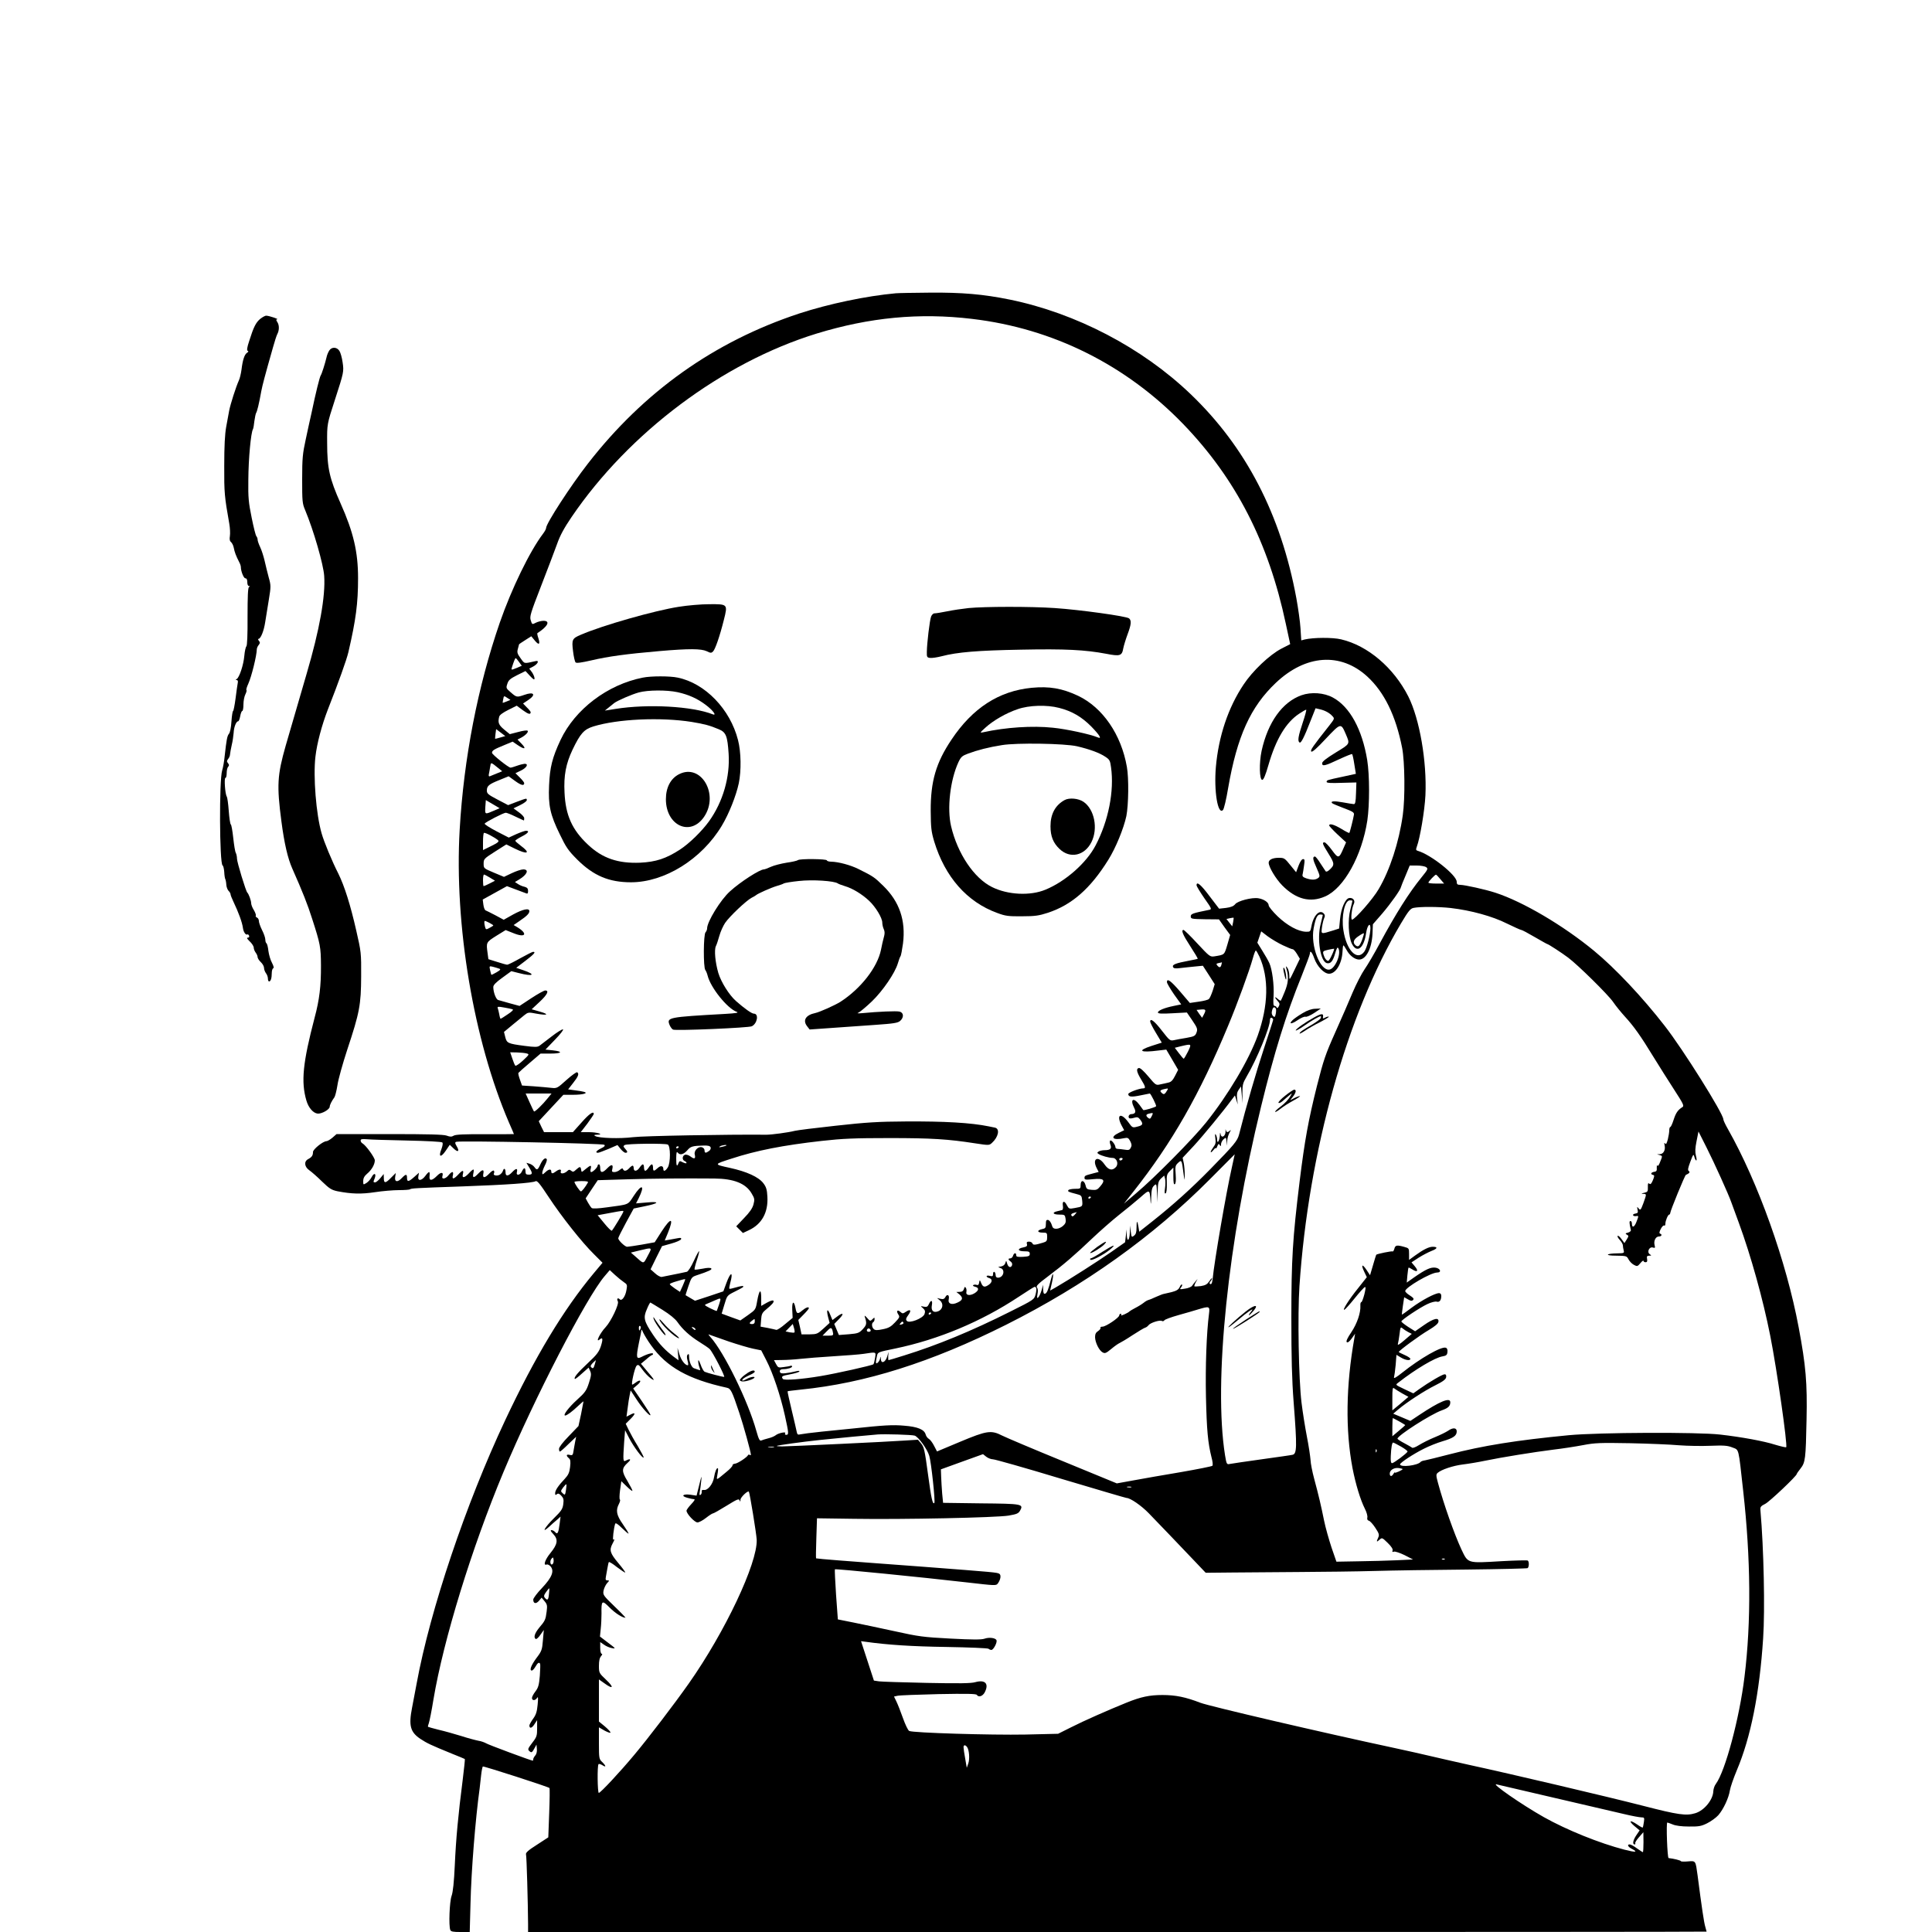 <?xml version="1.0" standalone="no"?>
<!DOCTYPE svg PUBLIC "-//W3C//DTD SVG 20010904//EN"
 "http://www.w3.org/TR/2001/REC-SVG-20010904/DTD/svg10.dtd">
<svg version="1.0" xmlns="http://www.w3.org/2000/svg"
 width="1500pt" height="1500pt" viewBox="0 0 1500 1500"
 preserveAspectRatio="xMidYMid meet">
<g transform="translate(0,1500) scale(0.1,-0.1)"
fill="#000000" stroke="none">
<path d="M6955 12723 c-230 -21 -520 -82 -750 -157 -660 -218 -1207 -607
-1641 -1166 -134 -172 -324 -465 -324 -499 0 -8 -11 -28 -24 -45 -103 -136
-244 -426 -336 -691 -171 -496 -279 -1053 -311 -1605 -43 -741 108 -1637 382
-2274 22 -49 39 -90 39 -91 0 -1 -100 -1 -222 -1 -160 1 -229 -2 -245 -11 -17
-10 -28 -10 -55 0 -24 9 -143 12 -444 12 l-411 0 -32 -28 c-18 -15 -39 -27
-46 -27 -27 0 -105 -63 -105 -84 0 -27 -9 -40 -37 -55 -35 -18 -30 -61 10 -88
17 -12 62 -51 98 -87 57 -55 73 -65 120 -75 110 -21 183 -23 290 -7 59 9 142
16 186 16 44 0 82 3 86 6 8 8 37 10 412 23 334 12 538 26 563 40 12 7 33 -18
102 -123 100 -152 259 -353 353 -445 l65 -65 -67 -80 c-237 -284 -457 -650
-688 -1141 -306 -650 -583 -1473 -688 -2045 -14 -74 -30 -160 -36 -190 -27
-138 -13 -188 64 -240 53 -35 81 -48 247 -116 52 -21 97 -39 99 -41 2 -1 -6
-76 -17 -165 -34 -264 -52 -455 -61 -660 -6 -130 -14 -208 -25 -238 -16 -45
-23 -231 -10 -264 5 -13 22 -16 79 -16 l72 0 6 222 c6 256 38 654 71 893 2 17
7 60 11 98 4 37 10 69 14 72 7 4 507 -157 517 -167 3 -3 2 -91 -2 -194 l-7
-189 -89 -58 c-68 -43 -88 -62 -84 -75 5 -15 15 -380 16 -539 l0 -63 4575 0
c2516 0 4575 1 4575 3 0 1 -5 18 -10 37 -10 31 -28 153 -60 400 -16 116 -13
113 -76 108 -30 -3 -54 -1 -54 2 0 6 -56 20 -95 24 -10 1 -20 276 -10 276 3 0
22 -7 42 -15 23 -10 70 -16 125 -16 76 -1 96 2 142 25 30 15 69 43 87 63 40
46 81 134 90 193 4 25 28 94 53 154 109 257 177 598 205 1026 15 222 5 698
-21 994 -3 26 3 33 37 50 34 17 245 217 245 232 0 3 13 22 29 42 38 48 41 76
47 379 6 288 -5 418 -61 717 -96 513 -315 1126 -550 1541 -19 33 -35 67 -35
75 -1 45 -312 542 -455 725 -174 224 -384 447 -549 583 -239 197 -551 381
-766 451 -80 26 -235 60 -272 61 -23 0 -28 5 -28 24 0 51 -201 211 -302 240
-15 4 -16 10 -8 32 25 66 61 279 67 399 12 263 -45 593 -133 768 -114 224
-314 394 -521 443 -66 16 -216 15 -284 -1 l-26 -7 -6 94 c-3 51 -18 156 -32
233 -120 650 -392 1175 -822 1586 -376 360 -890 628 -1403 733 -206 42 -371
56 -620 54 -124 -1 -243 -3 -265 -5z m593 -199 c628 -74 1196 -358 1640 -818
408 -424 661 -917 795 -1549 l34 -158 -70 -36 c-91 -48 -222 -172 -292 -278
-119 -178 -194 -401 -215 -640 -16 -186 15 -375 55 -334 8 8 26 84 40 169 70
404 174 632 370 818 232 220 503 239 710 50 132 -121 222 -304 271 -554 21
-107 24 -392 5 -524 -30 -211 -100 -425 -187 -573 -43 -75 -185 -237 -207
-237 -12 0 -1 94 14 122 13 25 -6 50 -35 46 -31 -4 -64 -80 -72 -165 l-7 -72
-46 -15 c-98 -30 -94 -31 -87 26 4 28 12 60 17 70 7 14 7 24 -2 34 -32 38 -82
-13 -97 -98 -8 -41 -9 -43 -43 -42 -60 2 -145 48 -220 120 -38 37 -69 75 -69
85 0 23 -37 48 -81 55 -50 8 -160 -21 -179 -46 -12 -15 -32 -24 -71 -29 l-54
-6 -74 97 c-67 90 -101 118 -101 85 0 -8 27 -52 60 -100 58 -82 60 -87 38 -91
-129 -26 -143 -31 -143 -51 0 -19 7 -20 109 -22 l110 -1 43 -61 44 -60 -22
-76 c-24 -80 -20 -77 -100 -90 -34 -5 -38 -2 -133 100 -53 58 -102 105 -107
105 -21 0 -6 -37 52 -126 34 -52 60 -96 58 -98 -2 -2 -33 -8 -69 -15 -101 -19
-130 -30 -123 -48 5 -12 17 -14 57 -9 28 3 79 9 113 12 l62 6 46 -71 46 -72
-16 -52 c-10 -29 -22 -57 -29 -63 -6 -7 -42 -16 -80 -21 l-68 -10 -76 89 c-73
85 -102 105 -102 73 0 -9 25 -51 55 -95 l56 -78 -58 -12 c-74 -15 -123 -36
-123 -51 0 -9 28 -11 113 -6 l112 6 43 -63 c38 -56 41 -66 32 -92 -10 -27 -17
-31 -78 -42 -37 -6 -81 -14 -98 -18 -30 -6 -34 -2 -94 75 -58 75 -90 99 -90
69 0 -7 20 -47 45 -88 l45 -75 -78 -25 c-117 -38 -92 -55 53 -36 l60 7 46 -78
46 -79 -24 -47 c-17 -34 -31 -48 -51 -52 -15 -4 -43 -10 -63 -14 -34 -8 -36
-7 -93 61 -37 44 -64 68 -74 66 -23 -5 -17 -32 19 -91 32 -52 36 -67 16 -67
-33 0 -117 -32 -117 -44 0 -23 25 -25 97 -10 37 8 69 14 70 14 7 0 53 -92 49
-99 -6 -8 -96 -35 -100 -29 -2 2 -15 20 -30 41 -46 61 -75 43 -40 -25 16 -31
9 -47 -23 -48 -15 0 -26 -17 -18 -29 3 -6 18 -6 38 0 27 8 34 6 49 -13 26 -34
22 -45 -21 -55 -38 -10 -39 -10 -72 36 -58 78 -95 56 -50 -29 l19 -35 -41 -20
c-73 -35 -48 -61 40 -42 29 6 34 3 48 -23 12 -24 13 -35 4 -51 -9 -18 -17 -20
-47 -15 -21 3 -45 6 -54 6 -10 0 -18 6 -18 13 0 19 -30 58 -40 52 -5 -3 -5
-17 1 -32 12 -31 0 -43 -46 -43 -16 0 -37 -5 -45 -10 -13 -9 -13 -11 0 -20 20
-13 80 -30 108 -30 32 0 49 -46 26 -71 -28 -31 -58 -24 -89 21 -49 71 -99 46
-60 -30 l15 -29 -42 -11 c-65 -17 -68 -18 -68 -36 0 -14 9 -15 69 -9 82 8 96
-6 54 -55 -22 -27 -31 -31 -66 -28 -37 3 -42 6 -49 36 -11 41 -38 43 -38 2 0
-29 -2 -30 -44 -30 -25 0 -48 -5 -51 -10 -7 -11 -1 -14 61 -30 40 -10 42 -13
46 -51 4 -47 4 -47 -57 -58 -44 -8 -46 -7 -61 20 -19 39 -38 37 -32 -2 3 -17
0 -32 -6 -34 -6 -2 -23 -6 -38 -9 -43 -10 -33 -26 16 -26 42 0 44 -2 49 -32 4
-26 0 -38 -19 -55 -14 -13 -37 -23 -52 -23 -23 0 -30 6 -37 32 -6 18 -18 34
-27 36 -14 3 -18 -4 -18 -31 0 -30 -4 -35 -30 -40 -41 -9 -38 -27 5 -27 33 0
35 -2 35 -34 0 -30 -4 -36 -32 -44 -63 -19 -77 -20 -82 -6 -3 8 -15 14 -27 14
-16 0 -20 -5 -16 -19 4 -15 -2 -20 -29 -26 -49 -9 -43 -30 8 -30 36 0 43 -3
43 -20 0 -17 -8 -20 -52 -23 -43 -2 -53 0 -53 12 0 23 -18 20 -25 -4 -3 -11
-13 -20 -21 -20 -19 0 -18 -10 3 -25 10 -7 14 -19 10 -29 -9 -23 -30 -15 -38
15 -7 24 -7 24 -14 2 -4 -13 -17 -23 -34 -26 -25 -4 -25 -4 -3 -12 39 -13 23
-75 -20 -75 -11 0 -18 7 -18 19 0 11 -4 23 -10 26 -5 3 -10 -4 -10 -15 0 -19
-4 -21 -25 -16 -14 4 -25 2 -25 -3 0 -5 9 -11 20 -14 26 -7 25 -32 -2 -51 -32
-23 -47 -20 -60 12 -11 27 -12 27 -16 4 -2 -16 -8 -22 -19 -18 -8 3 -20 3 -26
-1 -7 -4 -2 -9 13 -13 34 -8 31 -30 -6 -52 -36 -21 -68 -14 -61 12 2 10 1 24
-4 31 -7 11 -10 9 -15 -8 -5 -16 -14 -23 -33 -23 l-26 -1 23 -18 c31 -27 28
-45 -14 -64 -45 -22 -77 -9 -68 27 7 31 -12 43 -26 16 -8 -15 -17 -19 -38 -14
l-27 6 23 -19 c30 -25 22 -70 -15 -84 -37 -14 -56 6 -48 48 7 39 -7 44 -23 8
-10 -21 -17 -24 -39 -20 -28 6 -28 6 -7 -12 16 -15 19 -24 12 -45 -12 -34
-119 -76 -138 -53 -9 11 -6 21 11 44 27 37 19 50 -17 27 -23 -16 -27 -16 -43
-2 -23 21 -35 8 -17 -19 13 -19 11 -24 -25 -62 -31 -33 -49 -44 -94 -53 -43
-9 -59 -9 -70 0 -17 14 -20 46 -5 55 6 3 10 14 10 23 0 15 -1 15 -17 -1 -16
-16 -19 -15 -41 11 -16 18 -22 21 -18 9 17 -53 15 -63 -15 -96 -28 -30 -37
-34 -108 -40 l-78 -6 -18 43 -18 43 39 40 c42 43 29 53 -21 14 l-32 -24 -17
41 c-21 54 -32 42 -17 -17 l12 -46 -48 -44 c-46 -42 -51 -44 -109 -45 l-61 0
-12 56 -13 56 41 42 c23 23 41 45 41 49 0 14 -23 6 -52 -18 -35 -30 -44 -27
-52 20 -12 61 -28 52 -25 -15 l3 -62 -58 -48 c-31 -27 -62 -47 -69 -45 -7 2
-37 9 -67 15 l-55 10 4 52 c3 43 8 55 34 77 53 44 68 61 62 72 -4 6 -24 0 -51
-15 l-44 -25 0 60 c0 78 -15 68 -31 -20 -12 -69 -12 -69 -71 -111 l-60 -42
-72 26 -73 27 21 70 c21 71 21 71 81 101 67 34 70 36 64 43 -3 2 -27 -2 -54
-10 -26 -8 -50 -13 -52 -11 -3 2 0 21 6 43 26 93 4 93 -30 0 l-23 -63 -110
-37 -110 -36 -36 21 c-19 12 -36 22 -37 22 -1 1 9 33 22 71 22 65 26 71 62 83
97 32 124 45 115 54 -6 6 -30 6 -67 -2 -31 -6 -59 -9 -62 -7 -3 3 5 36 17 72
12 36 20 68 18 71 -3 2 -21 -31 -41 -75 -21 -46 -44 -82 -54 -85 -15 -4 -85
-18 -195 -40 -9 -2 -33 10 -52 28 l-35 31 44 90 45 90 71 20 c40 11 74 26 77
34 3 10 -3 12 -24 8 -16 -3 -46 -8 -66 -12 l-37 -6 25 60 c48 119 24 123 -50
9 l-53 -83 -99 -18 c-54 -9 -106 -17 -115 -17 -17 0 -69 50 -69 66 0 6 27 60
60 121 l60 110 82 17 c115 23 126 40 20 30 l-84 -7 20 39 c52 104 26 117 -38
19 -47 -72 -32 -65 -210 -89 -64 -9 -109 -11 -116 -5 -6 5 -19 24 -29 42 l-18
33 47 71 47 70 232 7 c203 6 435 8 672 6 152 -1 245 -38 290 -115 24 -40 25
-47 15 -86 -8 -30 -30 -62 -73 -106 l-61 -64 26 -26 26 -26 47 22 c100 47 150
138 143 260 -3 55 -9 75 -31 104 -37 49 -129 91 -262 120 -124 27 -124 27 10
70 198 65 404 105 705 139 161 18 253 22 525 22 328 0 455 -8 667 -41 105 -16
108 -16 129 3 51 46 64 110 24 119 -14 3 -36 7 -49 10 -137 28 -344 40 -646
38 -210 -1 -306 -7 -540 -33 -157 -17 -301 -35 -320 -40 -51 -13 -179 -30
-220 -30 -297 3 -956 -9 -1035 -19 -103 -13 -265 -8 -294 9 -12 7 -9 9 14 10
61 1 1 20 -63 20 l-63 0 51 66 c27 37 50 71 50 75 0 26 -36 1 -95 -66 l-67
-75 -112 0 -112 0 -21 42 -20 43 95 102 96 103 75 0 c78 0 122 13 85 23 -11 3
-42 9 -71 12 l-52 7 39 50 c40 50 48 72 31 83 -5 3 -43 -24 -83 -60 -71 -64
-74 -66 -118 -61 -25 3 -86 8 -136 12 l-91 6 -16 45 c-9 25 -15 49 -12 53 3 4
42 40 89 79 l83 71 77 0 c89 0 101 16 19 25 l-58 6 74 77 c41 42 69 78 62 80
-6 2 -46 -22 -88 -55 -41 -32 -84 -64 -94 -72 -16 -11 -35 -12 -117 -1 -129
17 -137 21 -149 68 l-10 40 65 54 c36 29 78 64 94 77 28 22 31 23 93 11 87
-16 104 -6 26 16 l-63 18 61 57 c60 56 77 89 44 89 -9 0 -58 -27 -108 -60
l-91 -60 -74 20 c-41 12 -83 23 -92 26 -17 5 -38 60 -38 101 0 15 20 36 70 72
l70 51 59 -15 c112 -29 136 -12 32 23 l-53 18 71 54 c68 52 84 70 60 70 -6 0
-51 -23 -100 -50 -49 -28 -94 -50 -101 -50 -6 0 -42 10 -79 22 l-67 21 -6 45
c-12 86 -12 86 67 136 l73 45 63 -25 c92 -37 111 -4 28 47 l-29 17 45 31 c58
39 77 59 77 77 0 26 -51 15 -126 -26 l-73 -41 -65 35 c-36 19 -71 36 -76 38
-6 2 -14 21 -17 44 l-5 40 94 52 94 52 64 -24 c36 -13 73 -27 83 -31 13 -6 17
-2 17 18 0 19 -7 26 -27 32 -16 3 -39 13 -52 22 l-23 15 33 20 c62 37 79 78
32 78 -16 0 -55 -13 -89 -29 l-61 -29 -79 33 c-78 33 -79 33 -79 70 0 35 3 39
88 93 l88 56 65 -32 c101 -50 128 -37 46 23 -22 17 -41 33 -41 37 -1 4 22 19
49 33 50 25 65 45 34 45 -9 0 -43 -12 -75 -26 l-59 -27 -95 49 c-52 27 -94 54
-92 59 3 11 145 84 164 85 7 0 41 -13 75 -30 34 -16 63 -30 65 -30 2 0 3 8 3
18 0 9 -19 30 -42 46 l-41 30 51 25 c29 14 52 31 52 38 0 17 1 17 -77 -12
l-68 -26 -82 43 c-72 38 -83 46 -83 70 0 36 15 49 98 82 l71 29 51 -37 c47
-34 70 -39 70 -16 0 5 -15 25 -34 43 l-34 34 44 21 c44 22 60 52 27 52 -10 -1
-36 -7 -58 -15 -22 -8 -45 -15 -51 -15 -16 0 -144 102 -144 115 0 18 15 27 93
59 l67 28 38 -26 c54 -37 72 -33 33 8 l-33 34 29 15 c35 19 59 45 49 54 -4 4
-36 0 -72 -10 l-66 -17 -44 36 c-43 36 -50 54 -38 100 3 13 30 32 70 52 l66
33 47 -35 c44 -32 61 -36 61 -15 0 4 -13 21 -30 37 l-29 30 39 26 c65 43 46
68 -29 41 -58 -20 -60 -20 -105 19 -37 32 -38 34 -27 67 9 29 23 40 76 67 l65
32 35 -38 c27 -29 35 -33 35 -19 0 11 -9 32 -20 48 l-21 28 29 15 c38 20 52
51 20 43 -93 -21 -84 -22 -116 22 -26 36 -29 46 -21 74 5 17 9 33 9 34 0 2 21
16 48 33 l47 30 27 -33 c32 -39 44 -31 28 18 -7 20 -10 37 -8 39 81 52 103 96
48 96 -17 0 -44 -7 -60 -15 -28 -15 -29 -14 -39 18 -10 30 -3 53 80 267 50
129 106 276 124 326 23 66 55 125 113 210 446 656 1171 1199 1902 1424 412
126 798 163 1208 114z m-3518 -2664 l21 -29 -37 -16 c-47 -19 -47 -19 -38 8
13 41 23 67 28 67 3 0 14 -13 26 -30z m-96 -306 c-16 -7 -30 -11 -31 -11 -1 1
1 14 4 29 5 27 6 27 31 10 l25 -16 -29 -12z m-50 -280 c-21 -6 -39 -11 -40
-10 -1 0 1 18 3 38 l5 37 36 -27 35 -27 -39 -11z m-12 -240 l27 -22 -42 -17
c-23 -10 -47 -19 -54 -22 -7 -3 -10 3 -8 14 2 10 7 35 10 56 7 42 2 43 67 -9z
m-30 -325 c-79 -34 -77 -35 -74 25 l4 54 53 -31 54 -32 -37 -16z m25 -233 c10
-9 -1 -19 -52 -44 l-65 -32 0 63 c0 35 3 67 7 70 6 7 86 -35 110 -57z m7206
-209 c16 -11 13 -18 -35 -77 -98 -120 -200 -282 -326 -515 -41 -77 -94 -167
-117 -200 -23 -33 -65 -114 -93 -180 -27 -66 -88 -205 -135 -310 -76 -170 -91
-214 -142 -415 -67 -268 -95 -421 -135 -744 -54 -441 -64 -603 -64 -1056 0
-309 4 -477 18 -660 27 -348 25 -398 -9 -405 -11 -3 -119 -18 -240 -35 -121
-17 -232 -33 -246 -36 -25 -5 -26 -3 -38 68 -90 568 22 1654 280 2707 103 422
194 716 315 1014 35 88 64 165 64 173 0 30 17 12 34 -37 23 -64 76 -119 115
-119 52 0 99 78 104 170 1 27 4 50 7 50 3 0 14 -16 25 -36 23 -43 64 -74 97
-74 54 0 98 85 104 199 l3 75 74 85 c67 79 142 185 144 204 1 4 16 44 35 87
l33 80 56 0 c30 0 63 -6 72 -13z m-7269 -81 l39 -24 -41 -21 c-23 -12 -44 -21
-47 -21 -3 0 -5 20 -5 45 0 25 3 45 8 45 4 0 24 -11 46 -24z m7379 -12 l29
-34 -61 0 c-34 0 -61 3 -61 7 0 9 52 63 59 62 3 0 19 -16 34 -35z m-683 -168
c0 -2 -7 -33 -16 -68 -21 -80 -15 -210 12 -265 39 -78 94 -36 111 86 9 58 33
84 33 34 -1 -52 -28 -155 -48 -182 -56 -75 -138 10 -162 167 -17 107 10 232
50 232 11 0 20 -2 20 -4z m765 -56 c155 -18 323 -64 434 -120 56 -27 106 -50
112 -50 6 0 53 -25 104 -55 52 -30 96 -55 99 -55 7 0 112 -68 161 -105 74 -55
310 -287 349 -344 21 -31 63 -82 92 -114 68 -74 123 -151 221 -312 44 -71 116
-186 161 -255 70 -108 79 -126 65 -135 -36 -22 -52 -46 -69 -99 -10 -31 -21
-56 -26 -56 -4 0 -8 -12 -8 -26 0 -14 -5 -46 -11 -70 -9 -33 -14 -42 -21 -32
-7 9 -8 4 -4 -15 8 -36 -9 -67 -37 -68 l-22 -1 21 -6 c22 -7 22 -7 4 -51 -10
-28 -19 -39 -23 -30 -3 8 -4 1 -4 -16 2 -24 -2 -31 -20 -33 -25 -4 -31 -19 -9
-24 12 -3 12 -9 -1 -41 -12 -28 -18 -35 -28 -27 -9 8 -12 2 -11 -27 1 -34 -2
-38 -29 -44 -23 -5 -25 -7 -7 -8 27 -1 27 0 1 -73 -20 -53 -23 -57 -36 -41
-13 16 -14 16 -9 -9 5 -22 2 -27 -16 -30 -13 -2 -21 -7 -19 -13 2 -5 12 -9 23
-7 22 4 22 3 2 -48 -16 -40 -34 -45 -34 -9 0 10 -5 19 -11 19 -10 0 -10 -15 3
-70 2 -7 -8 -16 -22 -20 -21 -5 -23 -8 -9 -16 15 -8 15 -11 -1 -37 l-18 -28
-22 30 c-12 17 -25 29 -30 26 -5 -3 2 -17 16 -32 13 -14 24 -33 24 -42 0 -9 3
-26 6 -38 6 -22 3 -23 -47 -24 -93 -1 -103 -18 -12 -18 80 -1 83 -2 97 -29 8
-15 26 -34 41 -42 26 -14 29 -13 51 13 13 16 24 23 24 18 0 -6 7 -11 16 -11
12 0 15 7 12 25 -4 20 -1 25 16 26 19 0 19 1 5 11 -25 17 -4 61 24 52 17 -5
19 -3 13 20 -8 33 9 66 34 66 21 0 27 16 9 22 -8 3 -6 14 5 36 9 18 21 30 26
27 6 -4 10 3 10 14 0 23 20 71 30 71 4 0 7 6 8 13 1 18 113 292 121 295 26 11
35 22 23 30 -10 7 -7 22 12 73 22 59 25 62 31 37 4 -16 11 -28 15 -28 4 0 3
17 -3 38 -7 28 -6 57 5 112 l15 75 63 -125 c61 -121 171 -364 192 -425 6 -16
32 -89 59 -161 93 -254 187 -591 243 -874 52 -262 136 -853 124 -866 -3 -3
-41 6 -85 19 -87 28 -261 60 -428 79 -173 20 -940 17 -1175 -5 -406 -39 -668
-81 -929 -149 -86 -22 -169 -43 -186 -46 -16 -2 -32 -8 -35 -12 -21 -28 -160
-45 -160 -19 0 12 104 81 185 121 39 20 104 46 145 58 85 25 110 43 110 77 0
29 -30 31 -68 4 -15 -10 -61 -33 -103 -50 -42 -17 -97 -45 -121 -60 -25 -16
-50 -26 -54 -21 -5 4 -33 20 -61 35 -29 15 -53 31 -53 35 0 24 259 190 344
220 50 18 66 33 66 63 0 41 -82 7 -241 -99 l-69 -46 -66 28 -67 28 39 33 c66
56 204 146 289 188 60 30 81 46 83 63 2 15 -2 22 -12 22 -17 0 -121 -61 -197
-115 l-46 -33 -64 30 c-79 38 -76 35 -53 53 133 104 286 195 343 204 30 5 37
11 39 34 2 17 -2 29 -12 33 -34 13 -198 -81 -340 -194 -45 -36 -66 -48 -63
-36 3 11 9 54 13 97 l6 78 35 -21 c37 -22 73 -26 73 -10 0 6 -20 19 -45 30
-25 11 -45 21 -45 23 0 10 165 131 232 170 50 30 74 50 76 65 5 36 -36 27
-112 -26 l-69 -48 -54 34 c-29 19 -53 38 -53 42 0 12 144 108 202 135 29 14
61 22 72 19 21 -7 36 10 36 44 0 14 -6 22 -17 22 -32 0 -136 -56 -213 -113
-40 -31 -75 -55 -76 -54 -1 1 3 32 8 68 l10 67 29 -16 c21 -13 31 -14 40 -5 9
9 3 17 -25 35 -20 12 -36 28 -36 34 0 28 199 144 248 144 38 0 24 34 -15 38
-36 4 -73 -13 -160 -73 l-61 -43 5 56 c3 32 7 58 9 60 1 2 14 -4 28 -13 40
-26 52 -14 21 23 l-26 31 55 36 c30 19 76 43 101 53 47 18 50 32 8 32 -29 0
-73 -22 -135 -67 l-48 -35 0 46 c0 44 -1 45 -37 55 -57 16 -70 14 -77 -14 -4
-14 -10 -24 -14 -21 -7 4 -121 -19 -127 -26 -1 -2 -13 -38 -25 -81 l-23 -78
-27 41 c-34 51 -45 42 -18 -14 l20 -42 -68 -86 c-71 -88 -125 -173 -106 -167
6 2 42 42 79 88 38 47 73 86 80 88 8 3 6 -14 -4 -56 -9 -34 -19 -61 -24 -61
-5 0 -8 -12 -7 -27 3 -56 -25 -138 -70 -206 -31 -45 -42 -71 -36 -77 7 -7 19
2 38 27 l27 38 -6 -36 c-65 -366 -70 -712 -14 -1008 24 -123 61 -246 96 -315
14 -27 22 -58 19 -68 -3 -14 1 -22 12 -25 9 -2 32 -27 50 -55 29 -44 32 -54
23 -75 -16 -34 -14 -39 9 -18 20 18 21 18 64 -24 29 -28 42 -49 38 -59 -4 -11
-1 -14 11 -9 8 3 45 -9 82 -27 l66 -34 -128 -6 c-70 -3 -204 -7 -297 -8 l-170
-3 -38 110 c-20 61 -47 155 -58 210 -23 113 -40 188 -77 325 -14 52 -27 117
-28 145 -2 27 -14 109 -28 180 -14 72 -33 191 -42 265 -22 180 -31 682 -16
905 70 1044 367 2105 788 2815 58 97 73 116 98 121 48 10 192 10 290 -1z
m-995 -54 c0 -2 -7 -33 -16 -68 -31 -118 -2 -297 49 -306 28 -6 46 16 63 76
13 42 18 52 25 39 24 -42 -25 -159 -70 -165 -72 -11 -147 186 -122 320 15 80
28 108 51 108 11 0 20 -2 20 -4z m-696 -55 l-7 -33 -23 29 -22 28 26 6 c15 3
28 5 30 4 1 -1 -1 -16 -4 -34z m-5774 -6 c17 -9 30 -18 30 -20 0 -2 -13 -11
-29 -19 -27 -15 -29 -14 -35 7 -7 28 -8 47 -1 47 4 0 19 -7 35 -15z m6160
-174 c36 -17 70 -31 77 -31 6 0 21 -17 33 -37 l22 -37 -41 -85 c-40 -84 -41
-85 -41 -45 0 22 -7 49 -15 60 -13 17 -14 16 -5 -16 16 -57 12 -103 -16 -171
-14 -35 -28 -66 -30 -68 -2 -2 -13 4 -24 14 -26 23 -26 11 0 -17 16 -17 17
-25 8 -42 -7 -13 -13 -16 -16 -8 -2 6 -9 12 -16 12 -10 0 -12 20 -8 78 5 86
-11 207 -33 255 -8 18 -32 60 -54 95 l-39 63 15 44 15 44 51 -39 c29 -21 81
-52 117 -69z m616 44 c-20 -52 -31 -61 -51 -45 -25 21 -17 46 23 72 20 14 39
24 41 22 2 -2 -4 -24 -13 -49z m-235 -119 c-11 -25 -24 -46 -29 -46 -14 0 -29
22 -37 51 -6 23 -3 26 37 35 24 5 45 9 46 8 2 -1 -5 -23 -17 -48z m-563 -13
c75 -166 70 -379 -13 -613 -68 -188 -229 -460 -401 -675 -99 -124 -400 -429
-544 -550 l-94 -80 75 95 c299 379 512 752 734 1286 71 169 164 424 192 524 9
33 19 60 23 60 4 0 16 -21 28 -47z m-295 -63 c-6 -24 -16 -25 -32 -6 -10 12
-8 15 11 19 13 2 24 5 25 6 0 0 -1 -8 -4 -19z m-5609 -30 c16 -5 13 -10 -19
-29 -21 -12 -39 -21 -40 -19 -2 2 -6 18 -10 36 -7 32 -6 33 22 26 15 -4 36
-10 47 -14z m105 -316 c10 -3 -3 -17 -37 -39 -28 -19 -53 -35 -55 -35 -3 0 -8
16 -11 36 -4 19 -9 41 -12 48 -4 11 6 12 48 4 29 -5 59 -11 67 -14z m5926 6
c4 -6 3 -24 0 -41 -6 -27 -9 -29 -22 -17 -9 10 -12 24 -7 41 6 28 18 34 29 17z
m-558 -46 l-14 -26 -22 30 -21 31 32 3 c40 4 44 -2 25 -38z m538 -40 c0 -5
-33 -106 -72 -225 -59 -178 -137 -446 -193 -667 -13 -50 -37 -79 -224 -270
-145 -148 -286 -275 -446 -402 l-105 -83 -6 37 c-9 54 -15 52 -15 -4 0 -38 -5
-53 -20 -64 -18 -14 -19 -12 -25 32 l-6 47 -1 -52 c-2 -64 -21 -82 -24 -21
l-1 43 -6 -50 -6 -50 -110 -77 c-102 -71 -318 -209 -426 -272 l-46 -26 14 61
c16 70 10 94 -7 28 -21 -83 -31 -107 -45 -113 -11 -4 -15 4 -16 32 l-1 37 -11
-42 c-7 -23 -18 -48 -25 -55 -11 -11 -12 -7 -7 25 5 23 3 42 -4 51 -9 11 8 28
84 85 119 89 212 169 345 296 58 55 150 136 205 180 55 43 130 105 167 137 75
66 74 67 81 -32 2 -28 4 -16 5 31 2 61 6 79 22 94 19 17 19 16 23 -56 l3 -74
2 81 c2 71 5 83 26 104 l25 23 7 -27 c3 -14 3 -47 -1 -72 -5 -33 -3 -44 5 -39
7 4 10 33 9 77 -2 63 0 72 24 96 l27 27 0 -68 c0 -48 3 -66 11 -61 8 4 10 30
7 75 -5 62 -3 70 18 90 28 26 29 24 42 -76 9 -66 9 -67 10 -20 1 28 -3 69 -7
93 l-9 43 86 92 c74 80 233 274 298 363 l22 29 11 -35 11 -35 -5 44 c-4 32 -1
51 12 70 l18 26 6 -65 6 -65 -1 75 c0 68 3 80 32 130 79 133 182 383 182 441
0 12 5 19 13 17 6 -3 12 -9 12 -14z m-662 -249 c-15 -30 -30 -55 -33 -55 -3 1
-20 20 -37 43 l-32 42 47 12 c85 20 85 20 55 -42z m-5134 -14 c22 -6 21 -8
-29 -55 -28 -26 -55 -44 -59 -40 -5 5 -15 30 -24 57 l-16 47 52 -1 c29 -1 63
-4 76 -8z m4975 -283 c-19 -33 -27 -38 -40 -27 -26 21 -19 28 39 38 5 0 5 -5
1 -11z m-4812 -65 c-39 -49 -100 -108 -106 -102 -3 2 -18 35 -35 72 l-30 67
100 0 101 0 -30 -37z m4698 -119 c0 -3 -5 -14 -11 -25 -8 -16 -13 -18 -25 -8
-19 15 -18 27 4 32 27 7 32 7 32 1z m-5791 -209 c150 -3 269 -9 275 -15 6 -6
3 -24 -7 -52 -25 -61 -5 -69 33 -13 l32 47 29 -28 c35 -34 49 -24 25 16 -14
24 -15 31 -4 35 27 10 1139 -12 1150 -23 8 -8 0 -16 -26 -28 -36 -18 -48 -34
-23 -34 6 0 43 14 82 30 l69 30 24 -30 c13 -16 30 -30 38 -30 19 0 18 9 -3 32
-15 17 -15 20 -3 28 16 11 309 14 334 4 23 -9 23 -145 0 -179 -18 -28 -34 -33
-34 -11 0 26 -21 29 -44 7 -29 -27 -36 -26 -36 4 0 14 -4 25 -9 25 -5 0 -16
-11 -25 -25 -9 -14 -21 -25 -26 -25 -6 0 -10 11 -10 25 0 14 -4 25 -9 25 -5 0
-16 -11 -25 -25 -20 -30 -46 -33 -46 -5 0 11 -4 20 -8 20 -5 0 -17 -9 -27 -20
-21 -23 -41 -26 -48 -7 -3 9 -9 7 -24 -5 -11 -10 -30 -18 -42 -18 -20 0 -22 4
-17 24 9 37 -7 39 -39 6 -37 -39 -55 -38 -55 0 0 17 -4 30 -10 30 -5 0 -10 -4
-10 -10 0 -13 -37 -50 -50 -50 -6 0 -8 11 -4 25 8 32 0 31 -40 -2 -31 -26 -31
-26 -34 -5 -4 27 -10 27 -39 1 -19 -18 -25 -20 -38 -9 -13 11 -19 10 -33 -4
-24 -21 -56 -22 -48 -1 7 19 -13 19 -38 0 -25 -19 -36 -19 -36 0 0 21 -20 19
-47 -7 -20 -19 -23 -19 -23 -4 0 9 9 35 20 57 12 22 18 44 15 49 -10 17 -32
-1 -50 -41 -20 -44 -27 -47 -46 -20 -8 11 -25 22 -38 26 l-24 7 21 -35 c28
-45 28 -57 -3 -57 -20 0 -25 5 -25 25 0 14 -4 25 -8 25 -5 0 -14 -11 -20 -25
-14 -31 -47 -35 -39 -5 8 32 -7 31 -37 -1 -31 -33 -51 -33 -51 -2 0 30 -12 38
-20 14 -3 -12 -15 -26 -26 -32 -23 -12 -54 -4 -44 11 3 5 3 15 0 20 -4 6 -18
-2 -35 -20 -35 -37 -54 -39 -48 -5 8 37 -5 38 -37 5 -36 -38 -48 -38 -40 0 4
17 4 30 0 30 -4 0 -20 -13 -35 -30 -35 -37 -55 -39 -46 -5 8 33 -3 32 -37 -5
-35 -37 -49 -38 -41 -5 4 15 2 25 -4 25 -6 0 -19 -11 -30 -25 -24 -30 -56 -34
-47 -6 10 32 -12 33 -43 1 -40 -40 -62 -40 -57 0 2 17 1 30 -4 30 -4 0 -17
-13 -29 -30 -30 -40 -61 -41 -54 -3 l5 28 -37 -33 c-44 -39 -56 -40 -56 -7 0
31 -9 31 -39 0 -34 -37 -59 -33 -53 7 l5 31 -36 -36 c-44 -46 -57 -46 -57 -4
l-1 32 -27 -33 c-15 -18 -33 -32 -39 -32 -16 0 -16 2 -3 34 13 36 -6 43 -24 8
-8 -16 -26 -37 -40 -46 -26 -16 -26 -16 -26 14 0 23 9 39 30 57 35 29 60 72
60 104 0 21 -69 117 -96 132 -8 4 -14 14 -14 22 0 11 11 13 48 10 26 -3 166
-7 311 -10z m2358 -53 c4 -8 -2 -21 -12 -28 -26 -19 -35 -17 -35 5 0 10 -9 21
-21 24 -29 8 -63 -28 -55 -57 8 -33 -2 -38 -33 -15 -16 12 -34 17 -44 13 -21
-8 -22 -40 -2 -48 8 -3 15 -10 15 -15 0 -5 -12 -3 -27 4 -25 13 -28 13 -35 -5
-13 -34 -18 -22 -18 38 1 46 3 54 13 42 17 -21 45 -13 74 20 24 29 41 34 126
36 35 1 50 -3 54 -14z m122 14 c-2 -2 -17 -6 -34 -10 -22 -5 -26 -4 -15 4 14
9 59 15 49 6z m-369 -10 c0 -3 -4 -8 -10 -11 -5 -3 -10 -1 -10 4 0 6 5 11 10
11 6 0 10 -2 10 -4z m4294 -160 c-44 -194 -136 -729 -149 -864 -4 -36 -11 -49
-22 -39 -4 4 -1 13 5 19 7 7 12 17 12 23 0 5 -9 -4 -20 -21 -17 -25 -30 -33
-66 -39 -25 -3 -48 -4 -51 -2 -2 3 3 18 12 34 17 28 17 28 -1 7 -11 -12 -23
-29 -29 -37 -5 -8 -30 -19 -55 -22 -41 -7 -43 -6 -31 9 8 9 11 19 8 23 -4 3
-12 -6 -18 -20 -9 -19 -24 -29 -63 -39 -28 -7 -55 -13 -61 -14 -5 0 -32 -11
-60 -23 -27 -13 -55 -24 -61 -25 -5 -1 -22 -10 -35 -21 -14 -11 -43 -29 -65
-40 -21 -11 -41 -23 -44 -26 -10 -12 -72 -40 -66 -30 4 6 2 11 -3 11 -6 0 -11
-6 -11 -12 0 -18 -104 -88 -130 -88 -12 0 -19 -4 -16 -9 3 -5 -5 -16 -18 -25
-18 -11 -24 -24 -24 -48 1 -42 32 -104 59 -118 18 -10 27 -6 67 27 26 22 55
42 65 46 9 4 55 31 100 61 46 30 90 56 98 58 8 2 19 10 26 19 14 19 89 43 104
33 6 -4 15 -1 19 5 4 7 54 25 111 41 57 16 127 36 155 45 83 25 88 23 81 -32
-20 -154 -29 -414 -24 -648 6 -259 15 -357 43 -469 9 -32 12 -62 7 -66 -4 -5
-116 -27 -248 -50 -132 -22 -297 -51 -367 -64 l-127 -23 -418 172 c-230 94
-442 184 -472 199 -86 44 -119 39 -327 -48 l-179 -75 -23 44 c-12 24 -31 49
-41 54 -10 6 -21 21 -24 33 -10 39 -62 61 -167 69 -89 8 -157 4 -400 -22 -52
-5 -159 -16 -238 -24 -79 -8 -154 -18 -167 -21 -20 -5 -25 -2 -29 18 -2 12
-20 88 -39 168 -19 80 -34 146 -32 148 1 2 47 7 101 13 500 50 1014 212 1594
503 612 307 1140 684 1585 1132 105 105 190 191 191 192 1 1 -10 -45 -22 -102z
m-849 64 c-3 -5 -10 -10 -16 -10 -5 0 -9 5 -9 10 0 6 7 10 16 10 8 0 12 -4 9
-10z m-4151 -182 c-20 -35 -46 -68 -54 -68 -8 0 -50 61 -50 74 0 3 25 6 56 6
41 0 53 -3 48 -12z m3906 -112 c0 -3 -4 -8 -10 -11 -5 -3 -10 -1 -10 4 0 6 5
11 10 11 6 0 10 -2 10 -4z m-3630 -112 c0 -9 -82 -144 -90 -149 -4 -3 -31 23
-59 58 l-51 62 87 16 c107 20 113 21 113 13z m3505 -24 c-14 -16 -20 -17 -26
-8 -7 12 2 18 40 27 2 1 -4 -8 -14 -19z m-3316 -320 c-36 -67 -27 -67 -102 0
l-29 25 69 17 c100 24 98 25 62 -42z m-185 -205 c25 -16 27 -22 20 -59 -8 -51
-36 -90 -52 -74 -16 16 -26 4 -15 -16 11 -21 -53 -155 -95 -200 -43 -45 -82
-125 -47 -96 25 21 28 5 10 -52 -15 -44 -31 -66 -101 -131 -80 -75 -111 -113
-101 -123 2 -3 27 16 55 42 l52 46 12 -27 c10 -22 8 -37 -10 -93 -19 -59 -30
-74 -92 -130 -64 -58 -113 -122 -92 -122 13 0 55 31 100 74 23 22 42 38 42 35
0 -3 -9 -48 -19 -99 l-20 -92 -75 -78 c-46 -47 -76 -86 -76 -99 0 -11 3 -21 7
-21 4 0 34 26 66 58 l60 57 -7 -35 c-4 -19 -9 -52 -13 -73 -5 -34 -8 -38 -29
-33 -28 7 -31 -5 -8 -25 13 -11 15 -24 10 -69 -5 -43 -14 -62 -40 -90 -52 -55
-76 -91 -76 -113 0 -15 3 -17 13 -8 11 8 19 5 35 -12 17 -18 20 -30 15 -66 -5
-38 -16 -53 -75 -111 -68 -67 -99 -122 -35 -64 17 16 45 41 61 54 l28 25 -7
-55 c-9 -72 -17 -86 -34 -66 -8 9 -20 16 -29 16 -11 0 -7 -9 13 -30 40 -42 35
-78 -21 -147 -43 -52 -59 -101 -30 -90 7 3 21 -4 30 -14 31 -36 12 -85 -65
-167 -38 -39 -69 -81 -69 -91 0 -32 21 -36 44 -10 l21 25 23 -28 c20 -24 22
-34 16 -80 -8 -63 -12 -72 -59 -127 -34 -42 -44 -74 -26 -86 6 -3 22 11 36 32
l27 38 -7 -80 c-6 -74 -9 -84 -51 -139 -41 -56 -56 -96 -35 -96 6 0 18 13 28
30 17 30 28 37 36 23 3 -5 1 -47 -2 -94 -6 -71 -12 -92 -34 -121 -15 -19 -27
-42 -27 -51 0 -22 26 -22 40 1 8 13 9 -1 4 -53 -5 -55 -13 -79 -35 -109 -16
-22 -29 -46 -29 -52 0 -27 19 -23 39 9 l21 32 0 -63 c0 -57 -3 -68 -35 -109
-39 -52 -41 -56 -21 -72 12 -10 18 -6 33 21 l18 33 3 -33 c2 -21 -3 -41 -12
-51 -9 -10 -16 -23 -16 -29 0 -7 -2 -12 -3 -12 -13 0 -346 124 -363 135 -12 7
-39 17 -60 20 -21 4 -82 20 -134 37 -52 16 -130 38 -174 48 -43 11 -80 21 -83
23 -2 3 1 15 6 28 5 13 22 96 36 184 78 465 298 1179 544 1767 239 571 643
1354 785 1520 l40 47 41 -38 c23 -21 54 -46 69 -56z m476 21 c0 -2 -9 -24 -20
-50 l-21 -46 -39 26 c-22 15 -40 30 -40 34 0 4 24 14 53 22 60 18 67 19 67 14z
m2725 -66 c3 -5 1 -28 -5 -50 -11 -40 -12 -41 -198 -134 -301 -151 -563 -259
-823 -340 -63 -20 -118 -36 -120 -36 -3 0 -4 15 -3 33 l3 32 -11 -37 c-14 -46
-47 -59 -49 -20 -2 23 -2 24 -6 5 -2 -12 -11 -27 -19 -33 -16 -14 -17 0 -5 54
6 28 9 29 141 56 337 70 670 210 958 401 64 42 120 78 124 78 4 1 10 -3 13 -9z
m-2462 -127 c-9 -27 -17 -49 -18 -51 -2 -2 -25 8 -52 21 -47 25 -48 25 -23 35
14 6 41 17 60 26 50 22 50 21 33 -31z m-439 -43 c56 -35 98 -69 116 -95 40
-57 95 -107 170 -154 36 -22 72 -47 80 -55 23 -22 123 -216 112 -216 -17 0
-136 32 -152 40 -8 5 -22 30 -31 57 -11 29 -18 40 -18 26 -1 -12 4 -34 9 -48
9 -24 8 -26 -7 -20 -10 4 -26 9 -35 12 -19 6 -38 52 -38 91 0 19 -3 23 -11 15
-7 -7 -8 -22 -1 -47 6 -20 7 -36 2 -36 -21 0 -52 40 -65 85 l-15 50 4 -48 4
-48 -37 27 c-65 49 -112 98 -161 171 -71 106 -77 132 -48 198 12 30 25 54 28
52 3 -1 45 -27 94 -57z m2086 -24 c0 -3 -4 -8 -10 -11 -5 -3 -10 -1 -10 4 0 6
5 11 10 11 6 0 10 -2 10 -4z m-1370 -66 c0 -13 -7 -20 -20 -20 -25 0 -25 9 -2
26 22 17 22 17 22 -6z m1154 -9 c3 -5 -3 -11 -15 -14 -16 -4 -18 -3 -8 9 13
16 16 17 23 5z m-846 -76 c-3 -3 -19 -2 -37 1 l-32 7 28 29 28 29 9 -30 c5
-17 7 -34 4 -36z m-1195 30 c-7 -21 -13 -19 -13 6 0 11 4 18 10 14 5 -3 7 -12
3 -20z m427 -7 c0 -6 -6 -5 -15 2 -8 7 -15 14 -15 16 0 2 7 1 15 -2 8 -4 15
-11 15 -16z m5533 -20 l28 -14 -57 -49 c-38 -33 -55 -43 -51 -29 3 10 9 45 13
77 6 52 8 57 23 44 9 -8 29 -21 44 -29z m-4469 10 c9 -37 8 -38 -36 -38 l-42
0 29 30 c34 36 41 37 49 8z m296 1 c0 -5 -7 -9 -15 -9 -15 0 -20 12 -9 23 8 8
24 -1 24 -14z m-1705 -114 c120 -169 290 -264 587 -329 32 -7 40 -23 98 -196
33 -98 90 -305 90 -325 0 -3 -4 -4 -9 -1 -5 4 -11 3 -13 -1 -7 -17 -82 -66
-102 -67 -11 -1 -20 -7 -19 -13 1 -6 -19 -28 -45 -49 -86 -71 -80 -70 -72 -22
5 24 6 45 4 48 -9 8 -23 -25 -30 -68 -8 -53 -48 -104 -78 -100 -15 2 -20 -2
-18 -14 1 -9 -3 -20 -9 -24 -9 -5 -10 1 -6 23 3 17 8 54 11 84 5 48 3 45 -15
-29 l-21 -84 -48 7 c-59 8 -76 -10 -23 -24 21 -6 45 -11 53 -11 8 0 -1 -15
-23 -38 -20 -21 -37 -44 -37 -51 0 -24 63 -91 85 -91 12 0 42 16 66 35 24 19
49 35 54 35 6 0 53 27 105 59 81 50 96 57 102 43 5 -14 7 -13 7 5 1 19 57 72
65 62 7 -9 59 -328 61 -374 6 -182 -245 -714 -527 -1115 -114 -162 -315 -425
-424 -555 -109 -131 -262 -295 -275 -295 -10 0 -13 213 -2 223 3 4 17 0 30 -8
31 -20 29 -5 -2 25 -24 23 -25 28 -25 146 l0 123 45 -26 c25 -13 45 -20 45
-14 0 5 -20 27 -45 48 l-45 37 0 164 0 163 44 -31 c67 -49 75 -31 12 28 -55
52 -56 54 -56 109 0 38 5 62 17 75 9 11 11 18 5 18 -7 0 -12 18 -12 46 l0 45
29 -20 c16 -12 44 -24 63 -27 31 -6 29 -3 -31 42 l-63 48 6 60 c4 34 6 87 6
119 -2 102 4 106 63 46 43 -43 98 -79 123 -79 3 0 -35 40 -85 88 -88 85 -91
90 -85 123 4 19 16 44 27 57 19 20 19 22 3 22 -14 0 -16 6 -12 28 3 15 8 45
12 67 4 22 8 43 11 47 2 4 31 -13 63 -39 33 -25 62 -44 64 -42 3 2 -22 36 -54
74 -63 75 -71 100 -45 149 17 32 19 39 7 32 -8 -5 3 89 14 123 3 10 20 0 54
-34 28 -27 50 -46 50 -41 0 5 -20 37 -45 73 -49 70 -56 107 -29 158 8 16 11
31 7 32 -5 2 -4 35 1 73 l10 70 43 -42 c24 -23 43 -38 43 -32 0 6 -18 40 -39
76 -46 75 -45 98 2 141 31 27 23 36 -14 17 -22 -12 -23 -2 -13 147 l7 89 33
-64 c35 -66 102 -157 111 -148 3 2 -18 42 -45 88 -28 45 -60 103 -72 128 l-22
46 37 37 c42 42 41 56 -2 33 l-29 -15 9 67 c4 37 12 83 16 102 l7 35 46 -70
c43 -67 108 -138 108 -120 0 5 -30 53 -67 107 l-67 98 35 30 c35 30 21 44 -17
15 -10 -8 -22 -15 -25 -15 -11 0 19 132 33 146 12 13 19 8 46 -30 18 -25 47
-55 64 -67 38 -27 30 -12 -31 59 l-45 54 40 33 c21 19 42 34 47 35 4 0 7 4 7
9 0 11 -43 0 -87 -23 -43 -22 -46 -8 -23 106 11 51 20 98 20 103 1 6 7 -5 15
-24 9 -18 35 -62 60 -96z m605 29 c69 -23 153 -48 187 -55 l63 -13 40 -78 c49
-94 109 -271 144 -429 30 -136 31 -149 10 -149 -9 0 -12 5 -8 12 10 15 -54 2
-75 -16 -9 -7 -34 -18 -56 -23 -22 -6 -47 -13 -55 -17 -12 -5 -20 11 -38 75
-64 230 -249 608 -356 728 -20 23 -20 24 -1 16 11 -4 76 -27 145 -51z m1134
-126 c-4 -24 -9 -46 -13 -50 -8 -9 -295 -73 -411 -92 -148 -25 -284 -35 -292
-22 -14 20 -8 24 57 36 36 7 68 16 71 22 3 5 -5 6 -18 3 -78 -18 -123 -23
-130 -12 -10 16 0 27 25 27 32 0 67 11 67 21 0 5 -6 7 -12 5 -7 -3 -32 -7 -55
-10 -40 -6 -43 -4 -58 24 l-16 30 63 1 c35 0 99 4 143 9 44 5 159 14 256 20
97 6 203 14 235 19 100 15 95 17 88 -31z m-2177 -53 c-8 -28 -13 -32 -24 -23
-11 9 -10 15 8 35 13 12 24 23 25 23 1 0 -3 -16 -9 -35z m6269 -223 l49 -27
-62 -53 -63 -52 0 91 c0 76 2 90 14 80 7 -6 36 -24 62 -39z m-22 -218 c25 -14
46 -27 46 -28 0 -2 -22 -22 -50 -45 l-50 -42 0 70 c0 39 2 71 4 71 2 0 24 -12
50 -26z m-3763 -110 c28 -8 99 -105 114 -158 15 -49 48 -357 39 -365 -13 -14
-24 35 -49 222 -25 187 -31 212 -53 239 l-25 30 -96 -6 c-140 -10 -907 -46
-959 -46 -25 0 -43 2 -41 4 5 5 201 32 334 46 132 14 396 39 450 43 56 4 261
-2 286 -9z m3776 -85 c30 -17 53 -35 51 -39 -5 -14 -107 -90 -120 -90 -9 0
-12 16 -10 57 3 67 10 103 18 103 4 0 31 -14 61 -31z m2158 10 c66 -5 176 -7
245 -4 105 4 132 2 170 -13 53 -21 46 6 84 -337 59 -527 63 -1017 10 -1445
-39 -320 -149 -731 -222 -830 -11 -14 -19 -39 -20 -57 -2 -66 -71 -151 -141
-171 -70 -21 -130 -13 -405 58 -277 71 -1024 247 -1356 319 -102 23 -232 52
-290 66 -58 14 -188 43 -290 65 -556 119 -1431 323 -1501 350 -114 44 -192 60
-294 60 -99 0 -167 -14 -278 -59 -141 -57 -334 -142 -432 -192 l-100 -50 -255
-6 c-264 -5 -873 13 -901 28 -9 4 -31 50 -49 101 -18 51 -41 109 -51 129 l-18
37 27 6 c15 4 158 9 318 13 213 4 293 3 298 -6 13 -21 45 -11 61 19 35 67 5
101 -72 80 -33 -10 -124 -11 -376 -6 -183 4 -350 9 -372 12 l-40 6 -50 153
-50 153 30 -4 c178 -25 364 -37 635 -41 173 -3 319 -9 325 -14 5 -5 15 -9 22
-9 16 0 46 57 40 75 -8 19 -58 25 -94 12 -24 -8 -91 -8 -263 1 -211 11 -248
16 -433 57 -111 24 -256 55 -322 68 l-120 24 -14 192 c-7 105 -11 194 -9 197
6 5 672 -61 1027 -102 218 -25 225 -26 238 -8 22 30 27 65 12 75 -18 11 -34
12 -594 55 -264 19 -558 42 -653 49 -95 7 -175 15 -176 16 -2 2 -1 73 2 158
l5 153 286 -4 c374 -6 1107 9 1202 25 63 11 76 16 89 39 28 51 17 53 -305 56
l-293 4 -7 71 c-3 40 -7 98 -8 131 l-2 58 163 59 164 59 25 -20 c14 -11 38
-20 52 -20 15 0 252 -67 526 -150 275 -82 505 -150 511 -150 29 0 115 -59 173
-119 92 -95 231 -240 344 -359 l98 -103 202 2 c111 1 348 3 527 4 179 1 440 4
580 8 140 4 463 9 718 11 254 3 467 8 472 11 12 8 13 52 1 59 -5 3 -97 1 -204
-5 -270 -16 -258 -19 -312 94 -54 117 -136 348 -181 515 -15 54 -15 65 -3 76
28 26 122 57 197 66 42 5 120 18 172 29 130 27 379 67 530 86 69 8 172 24 230
35 93 18 134 19 365 15 143 -3 314 -10 380 -16z m-7027 -16 c-10 -2 -28 -2
-40 0 -13 2 -5 4 17 4 22 1 32 -1 23 -4z m4679 -35 c-3 -8 -6 -5 -6 6 -1 11 2
17 5 13 3 -3 4 -12 1 -19z m203 -134 c0 -7 -60 -34 -60 -27 0 5 -5 0 -11 -9
-13 -24 -29 -23 -29 1 0 28 34 48 70 43 16 -2 30 -6 30 -8z m-6496 -163 c-6
-40 -8 -41 -25 -25 -17 16 -17 17 3 45 12 16 23 27 25 25 2 -2 1 -22 -3 -45z
m4389 22 c-7 -2 -21 -2 -30 0 -10 3 -4 5 12 5 17 0 24 -2 18 -5z m-4492 -596
c-16 -16 -26 20 -10 40 13 15 14 14 17 -7 2 -12 -1 -27 -7 -33z m6926 37 c-3
-3 -12 -4 -19 -1 -8 3 -5 6 6 6 11 1 17 -2 13 -5z m-6955 -271 c-4 -46 -12
-52 -32 -28 -9 11 -8 20 10 45 12 17 23 30 24 28 2 -2 1 -22 -2 -45z m3245
-1185 c18 -22 23 -94 11 -129 l-12 -34 -12 70 c-7 39 -13 78 -13 88 -1 20 12
22 26 5z m4568 -398 c237 -55 478 -111 537 -125 58 -14 118 -25 132 -25 23 0
24 -3 19 -37 -3 -21 -7 -40 -9 -42 -2 -2 -21 8 -42 23 -56 38 -72 32 -24 -10
l42 -35 -25 -37 c-26 -38 -33 -72 -14 -72 5 0 8 4 5 9 -3 4 10 26 29 47 l34
39 1 -77 c0 -43 -2 -78 -5 -78 -3 0 -24 14 -47 30 -22 17 -47 30 -55 30 -23 0
-14 -19 18 -35 49 -26 28 -28 -58 -6 -194 50 -449 153 -627 253 -172 97 -417
267 -366 254 14 -3 219 -51 455 -106z"/>
<path d="M5271 10289 c-187 -29 -592 -144 -761 -217 -68 -29 -72 -37 -61 -127
5 -43 14 -82 20 -88 7 -7 44 -2 123 16 127 30 272 50 528 72 232 20 323 19
367 -1 30 -15 36 -15 49 -2 17 17 52 117 84 245 31 123 31 123 -114 122 -61 0
-167 -9 -235 -20z"/>
<path d="M7520 10279 c-47 -5 -121 -16 -165 -25 -44 -9 -88 -16 -98 -16 -10 1
-22 -10 -28 -25 -11 -29 -32 -205 -33 -273 -1 -41 1 -45 25 -48 15 -2 55 4 90
13 122 32 283 45 614 51 346 7 499 -1 664 -32 107 -21 122 -16 132 42 4 21 19
70 33 108 29 77 32 108 12 125 -21 17 -383 67 -576 80 -190 13 -546 12 -670 0z"/>
<path d="M4991 9739 c-274 -54 -526 -245 -639 -484 -64 -137 -83 -212 -89
-353 -7 -155 8 -226 84 -381 48 -100 65 -125 136 -196 126 -125 246 -175 416
-175 261 0 549 179 705 439 55 91 111 232 132 330 20 97 18 243 -6 335 -61
240 -255 441 -468 485 -61 13 -207 13 -271 0z m269 -113 c86 -19 153 -49 217
-97 57 -42 91 -88 57 -75 -159 63 -505 82 -755 42 l-83 -13 30 24 c16 13 35
28 42 34 24 19 137 68 192 83 70 19 216 20 300 2z m110 -231 c102 -17 139 -27
211 -57 56 -23 67 -53 76 -189 12 -181 -44 -374 -151 -524 -56 -78 -154 -174
-228 -222 -107 -69 -185 -95 -308 -101 -171 -7 -293 34 -405 140 -123 115
-174 228 -182 404 -7 134 11 225 62 333 61 127 89 158 162 181 189 58 522 73
763 35z"/>
<path d="M5272 8989 c-65 -33 -102 -103 -102 -194 0 -206 191 -293 297 -136
118 175 -25 417 -195 330z"/>
<path d="M8010 9660 c-255 -25 -459 -157 -623 -403 -120 -179 -162 -323 -161
-552 1 -132 4 -160 27 -238 84 -276 255 -470 489 -555 64 -24 87 -27 193 -26
102 0 132 5 200 27 186 61 330 187 469 410 59 94 120 244 141 341 17 87 20
293 4 382 -44 252 -188 461 -379 552 -124 58 -222 75 -360 62z m213 -156 c99
-25 176 -70 250 -145 66 -68 84 -99 50 -84 -56 24 -245 65 -348 75 -160 17
-367 3 -540 -35 -29 -6 -29 -5 15 35 61 56 162 114 251 144 89 31 226 35 322
10z m139 -298 c94 -22 175 -51 219 -81 34 -22 38 -30 45 -82 26 -184 -20 -417
-120 -607 -70 -135 -233 -279 -388 -343 -119 -50 -294 -41 -416 20 -140 69
-268 260 -318 473 -32 138 -7 357 57 496 20 42 29 50 75 67 72 27 161 50 263
66 114 19 486 13 583 -9z"/>
<path d="M8265 8788 c-72 -40 -109 -108 -109 -203 0 -78 21 -130 71 -177 81
-77 194 -52 247 54 53 106 23 255 -62 313 -40 27 -111 33 -147 13z"/>
<path d="M10104 9602 c-148 -53 -260 -209 -309 -432 -20 -94 -17 -225 5 -225
10 0 25 35 48 115 58 201 136 331 239 399 25 17 50 31 54 31 4 0 -8 -46 -27
-102 -35 -105 -41 -142 -24 -153 11 -7 35 39 85 168 l39 98 30 -7 c42 -9 77
-28 100 -53 19 -20 18 -21 -25 -76 -128 -162 -148 -190 -138 -200 7 -7 44 26
113 100 116 123 117 123 154 37 34 -80 37 -75 -78 -145 -73 -45 -105 -70 -105
-83 0 -26 22 -21 134 32 52 24 96 42 99 39 3 -3 11 -38 17 -79 l12 -74 -101
-22 c-126 -27 -126 -27 -126 -41 0 -8 34 -10 115 -7 l116 3 -3 -85 c-2 -68 -6
-85 -18 -83 -8 0 -47 7 -87 14 -66 12 -96 9 -80 -7 3 -4 43 -20 89 -38 70 -26
83 -34 80 -51 -5 -32 -32 -139 -36 -142 -2 -2 -30 12 -62 32 -57 34 -94 44
-94 26 0 -5 29 -36 65 -70 l66 -61 -22 -50 c-33 -77 -39 -77 -88 -10 -24 33
-50 60 -57 60 -21 0 -18 -10 31 -89 48 -77 48 -87 5 -126 -13 -12 -24 -15 -28
-9 -4 6 -22 34 -41 62 -18 29 -37 52 -41 52 -21 0 -18 -23 11 -86 28 -64 29
-69 13 -81 -22 -16 -51 -16 -93 -2 -26 9 -32 16 -27 33 2 11 8 42 11 69 6 39
5 47 -8 47 -10 0 -23 -20 -35 -51 l-19 -51 -39 48 c-50 62 -52 64 -97 64 -47
0 -77 -15 -77 -38 0 -33 55 -125 105 -176 107 -108 217 -137 333 -86 146 63
286 316 328 590 18 124 18 351 -1 469 -39 238 -135 414 -266 485 -69 38 -169
45 -245 18z"/>
<path d="M6195 8322 c-6 -5 -45 -14 -88 -20 -43 -7 -98 -21 -122 -32 -24 -11
-48 -20 -54 -20 -32 0 -183 -97 -263 -170 -73 -65 -178 -236 -178 -288 0 -10
-6 -24 -12 -30 -17 -17 -18 -273 -2 -293 6 -8 14 -27 18 -44 23 -93 153 -255
226 -281 19 -7 -5 -11 -90 -16 -447 -25 -455 -27 -431 -87 7 -16 19 -32 27
-35 26 -10 587 14 611 26 43 21 56 98 16 98 -17 0 -73 40 -139 98 -53 47 -115
146 -137 218 -24 82 -33 179 -19 208 6 11 18 48 27 80 9 33 30 79 45 101 35
51 165 174 206 195 16 8 31 17 34 20 12 12 119 59 160 71 25 7 50 16 55 20 6
4 58 13 117 19 106 12 276 1 303 -19 5 -4 30 -13 55 -21 59 -17 134 -63 188
-114 51 -48 102 -133 102 -169 0 -14 5 -38 12 -52 8 -18 8 -35 0 -62 -6 -21
-16 -65 -22 -97 -28 -137 -157 -302 -315 -404 -41 -26 -161 -80 -195 -87 -76
-16 -100 -58 -62 -105 l18 -23 170 12 c93 7 246 17 341 24 143 10 174 15 192
31 30 27 28 64 -5 72 -24 6 -165 0 -289 -12 -38 -3 -45 -2 -28 5 12 6 58 44
102 86 86 83 180 221 202 296 7 24 16 49 20 54 5 6 13 51 20 101 22 177 -27
323 -153 446 -68 67 -80 75 -193 131 -62 31 -156 56 -212 57 -18 0 -33 5 -33
10 0 12 -212 14 -225 2z"/>
<path d="M10112 7133 c-32 -19 -66 -43 -76 -53 -34 -33 -9 -33 39 0 25 17 53
29 61 26 8 -3 38 10 67 29 l52 35 -43 -2 c-30 -1 -62 -12 -100 -35z"/>
<path d="M10205 7102 c-71 -39 -145 -91 -145 -102 0 -5 28 10 63 34 58 41 119
76 131 76 3 0 3 -7 0 -15 -3 -8 -34 -30 -67 -50 -69 -39 -97 -59 -97 -69 0 -4
19 6 43 22 23 16 75 46 116 66 40 21 71 40 68 42 -3 3 -15 0 -27 -6 -18 -10
-21 -9 -18 6 5 27 -13 26 -67 -4z"/>
<path d="M9978 6493 c-32 -25 -55 -50 -52 -55 4 -5 18 1 33 14 14 13 37 32 50
43 24 20 24 20 13 0 -18 -32 -44 -60 -84 -90 -21 -15 -38 -32 -38 -37 0 -5 18
5 41 23 22 18 69 47 102 65 34 19 56 34 49 34 -7 0 -27 -7 -44 -16 l-31 -16
21 27 c24 31 29 55 10 55 -7 -1 -39 -22 -70 -47z"/>
<path d="M9670 4816 c-66 -52 -151 -130 -130 -120 8 4 40 29 70 54 72 62 131
102 109 74 -31 -37 -30 -49 0 -16 62 65 30 71 -49 8z"/>
<path d="M9672 4754 c-57 -37 -101 -68 -99 -71 5 -4 207 124 207 132 0 8 0 8
-108 -61z"/>
<path d="M9966 7460 c14 -68 24 -88 19 -35 -3 27 -10 54 -15 59 -7 7 -8 -1 -4
-24z"/>
<path d="M9515 6217 c2 -37 -31 -59 -38 -24 -3 17 -5 16 -6 -8 -2 -40 -21 -71
-21 -35 0 14 -5 32 -10 40 -7 11 -8 3 -4 -27 5 -34 2 -47 -15 -69 -11 -15 -21
-32 -21 -38 0 -6 9 0 20 14 11 14 20 21 20 15 1 -5 6 1 11 15 8 20 12 22 19
10 8 -12 10 -11 10 6 0 11 9 29 19 38 19 17 20 17 24 -16 l4 -33 1 38 c1 21
10 50 19 65 10 17 11 22 3 15 -19 -18 -28 -16 -33 5 -2 9 -3 4 -2 -11z"/>
<path d="M8517 5318 c-31 -23 -55 -43 -53 -46 7 -7 88 43 110 67 30 33 7 24
-57 -21z"/>
<path d="M8557 5280 c-42 -28 -82 -50 -88 -50 -6 0 -7 -5 -4 -10 8 -13 104 38
155 80 53 45 24 35 -63 -20z"/>
<path d="M5075 4760 c9 -30 84 -134 92 -126 3 3 -8 22 -25 43 -16 21 -39 54
-52 73 -17 28 -20 30 -15 10z"/>
<path d="M5120 4756 c0 -27 124 -146 152 -146 5 0 -12 18 -40 39 -27 21 -63
56 -80 77 -18 21 -32 35 -32 30z"/>
<path d="M5521 4389 c-1 -8 6 -24 15 -35 15 -19 15 -19 6 1 -5 11 -12 27 -15
35 -5 13 -6 13 -6 -1z"/>
<path d="M5805 4341 c-16 -10 -38 -27 -48 -38 -17 -19 -17 -21 -1 -27 18 -7
82 10 99 25 15 15 -27 10 -55 -6 -30 -17 -44 -19 -34 -4 3 6 26 20 50 31 24
10 44 23 44 28 0 15 -22 12 -55 -9z"/>
<path d="M2020 12524 c-34 -29 -51 -63 -85 -171 -17 -51 -20 -73 -12 -77 8 -3
6 -8 -5 -15 -20 -13 -34 -56 -43 -131 -4 -30 -13 -69 -21 -85 -21 -46 -66
-185 -75 -235 -4 -25 -15 -81 -23 -125 -10 -55 -15 -149 -15 -300 -1 -212 2
-240 39 -450 6 -33 8 -76 5 -96 -4 -25 -2 -39 9 -48 8 -7 18 -27 21 -44 6 -33
18 -64 41 -109 8 -14 14 -32 14 -40 0 -33 22 -88 35 -88 10 0 15 -10 15 -30 0
-17 5 -30 13 -30 9 0 9 -2 0 -8 -8 -5 -11 -72 -11 -230 1 -138 -3 -226 -9
-230 -5 -4 -13 -37 -16 -73 -6 -71 -38 -167 -59 -181 -10 -6 -10 -8 0 -8 8 0
11 -9 8 -22 -3 -13 -10 -67 -17 -120 -7 -54 -16 -98 -19 -98 -4 0 -10 -36 -13
-81 -3 -49 -11 -87 -20 -97 -13 -15 -19 -49 -32 -167 -4 -43 -13 -94 -20 -116
-24 -75 -21 -723 3 -738 6 -3 11 -26 13 -51 1 -25 5 -49 8 -55 3 -5 7 -25 8
-43 1 -18 9 -39 17 -48 9 -8 16 -21 16 -27 0 -7 10 -32 22 -57 40 -84 68 -160
74 -204 4 -32 22 -58 34 -51 4 3 10 -2 14 -10 3 -9 -1 -15 -10 -15 -11 0 -6
-9 15 -29 17 -16 31 -38 31 -48 0 -11 7 -28 15 -39 8 -10 15 -26 15 -35 0 -8
11 -26 25 -39 14 -13 25 -33 25 -45 0 -12 7 -30 15 -41 8 -10 15 -29 15 -41 0
-13 4 -23 9 -23 13 0 21 26 21 65 0 18 5 35 11 37 7 2 4 17 -9 42 -12 21 -24
63 -28 92 -3 30 -10 57 -15 60 -5 3 -9 16 -9 29 0 13 -11 46 -25 73 -14 28
-25 60 -25 71 0 12 -7 24 -15 27 -8 4 -12 10 -9 15 3 5 -4 24 -15 43 -12 18
-21 43 -21 54 0 20 -19 72 -30 82 -11 10 -80 236 -80 263 0 15 -4 35 -9 45 -6
9 -14 62 -20 116 -6 55 -14 102 -19 105 -5 3 -12 51 -16 106 -4 55 -11 104
-15 110 -13 16 -22 145 -11 145 6 0 10 17 10 38 0 21 5 43 12 50 8 8 8 15 -2
27 -10 12 -10 18 1 32 8 9 15 26 15 37 1 12 7 44 13 71 7 28 13 70 15 95 2 46
20 90 35 90 5 0 12 18 16 40 4 22 11 40 16 40 5 0 9 23 9 50 0 28 7 64 15 79
8 16 12 31 8 34 -3 3 4 25 15 49 24 53 65 215 66 269 1 9 7 23 15 32 11 14 11
20 1 32 -7 8 -8 15 -3 15 17 0 42 62 52 130 6 36 18 114 28 173 17 104 17 111
-1 175 -10 37 -24 95 -32 130 -8 34 -23 81 -34 104 -11 23 -20 49 -20 58 0 9
-4 20 -9 26 -6 5 -22 70 -37 144 -24 118 -28 155 -26 295 1 165 20 367 36 393
3 5 8 33 11 63 4 29 10 58 14 64 7 10 22 69 40 170 9 46 26 112 91 340 12 44
27 89 32 99 17 31 17 70 2 94 -11 17 -12 22 -2 23 16 1 -61 27 -84 28 -9 1
-30 -11 -48 -25z"/>
<path d="M2556 12278 c-8 -13 -18 -36 -21 -53 -11 -47 -37 -129 -45 -140 -8
-11 -39 -136 -70 -285 -12 -52 -33 -149 -47 -215 -23 -105 -27 -143 -27 -305
0 -171 1 -189 23 -240 66 -158 142 -422 148 -511 11 -157 -36 -419 -136 -759
-48 -164 -108 -370 -163 -560 -65 -229 -70 -307 -33 -588 22 -169 49 -287 85
-367 79 -178 119 -279 154 -390 63 -195 67 -217 68 -361 1 -158 -12 -267 -49
-404 -92 -351 -107 -499 -64 -645 16 -55 52 -97 87 -101 32 -3 94 32 94 54 0
13 16 45 36 72 6 8 17 51 24 95 6 44 41 168 76 275 96 289 107 348 108 570 1
180 0 190 -38 355 -45 199 -92 347 -139 442 -49 96 -112 248 -130 313 -43 148
-66 441 -48 595 12 105 50 246 96 365 83 211 146 387 160 447 58 250 75 378
75 574 0 204 -36 357 -135 579 -87 195 -105 275 -105 470 -1 148 -1 147 60
335 69 213 71 220 60 292 -5 36 -16 75 -25 89 -20 31 -60 32 -79 2z"/>
</g>
</svg>
